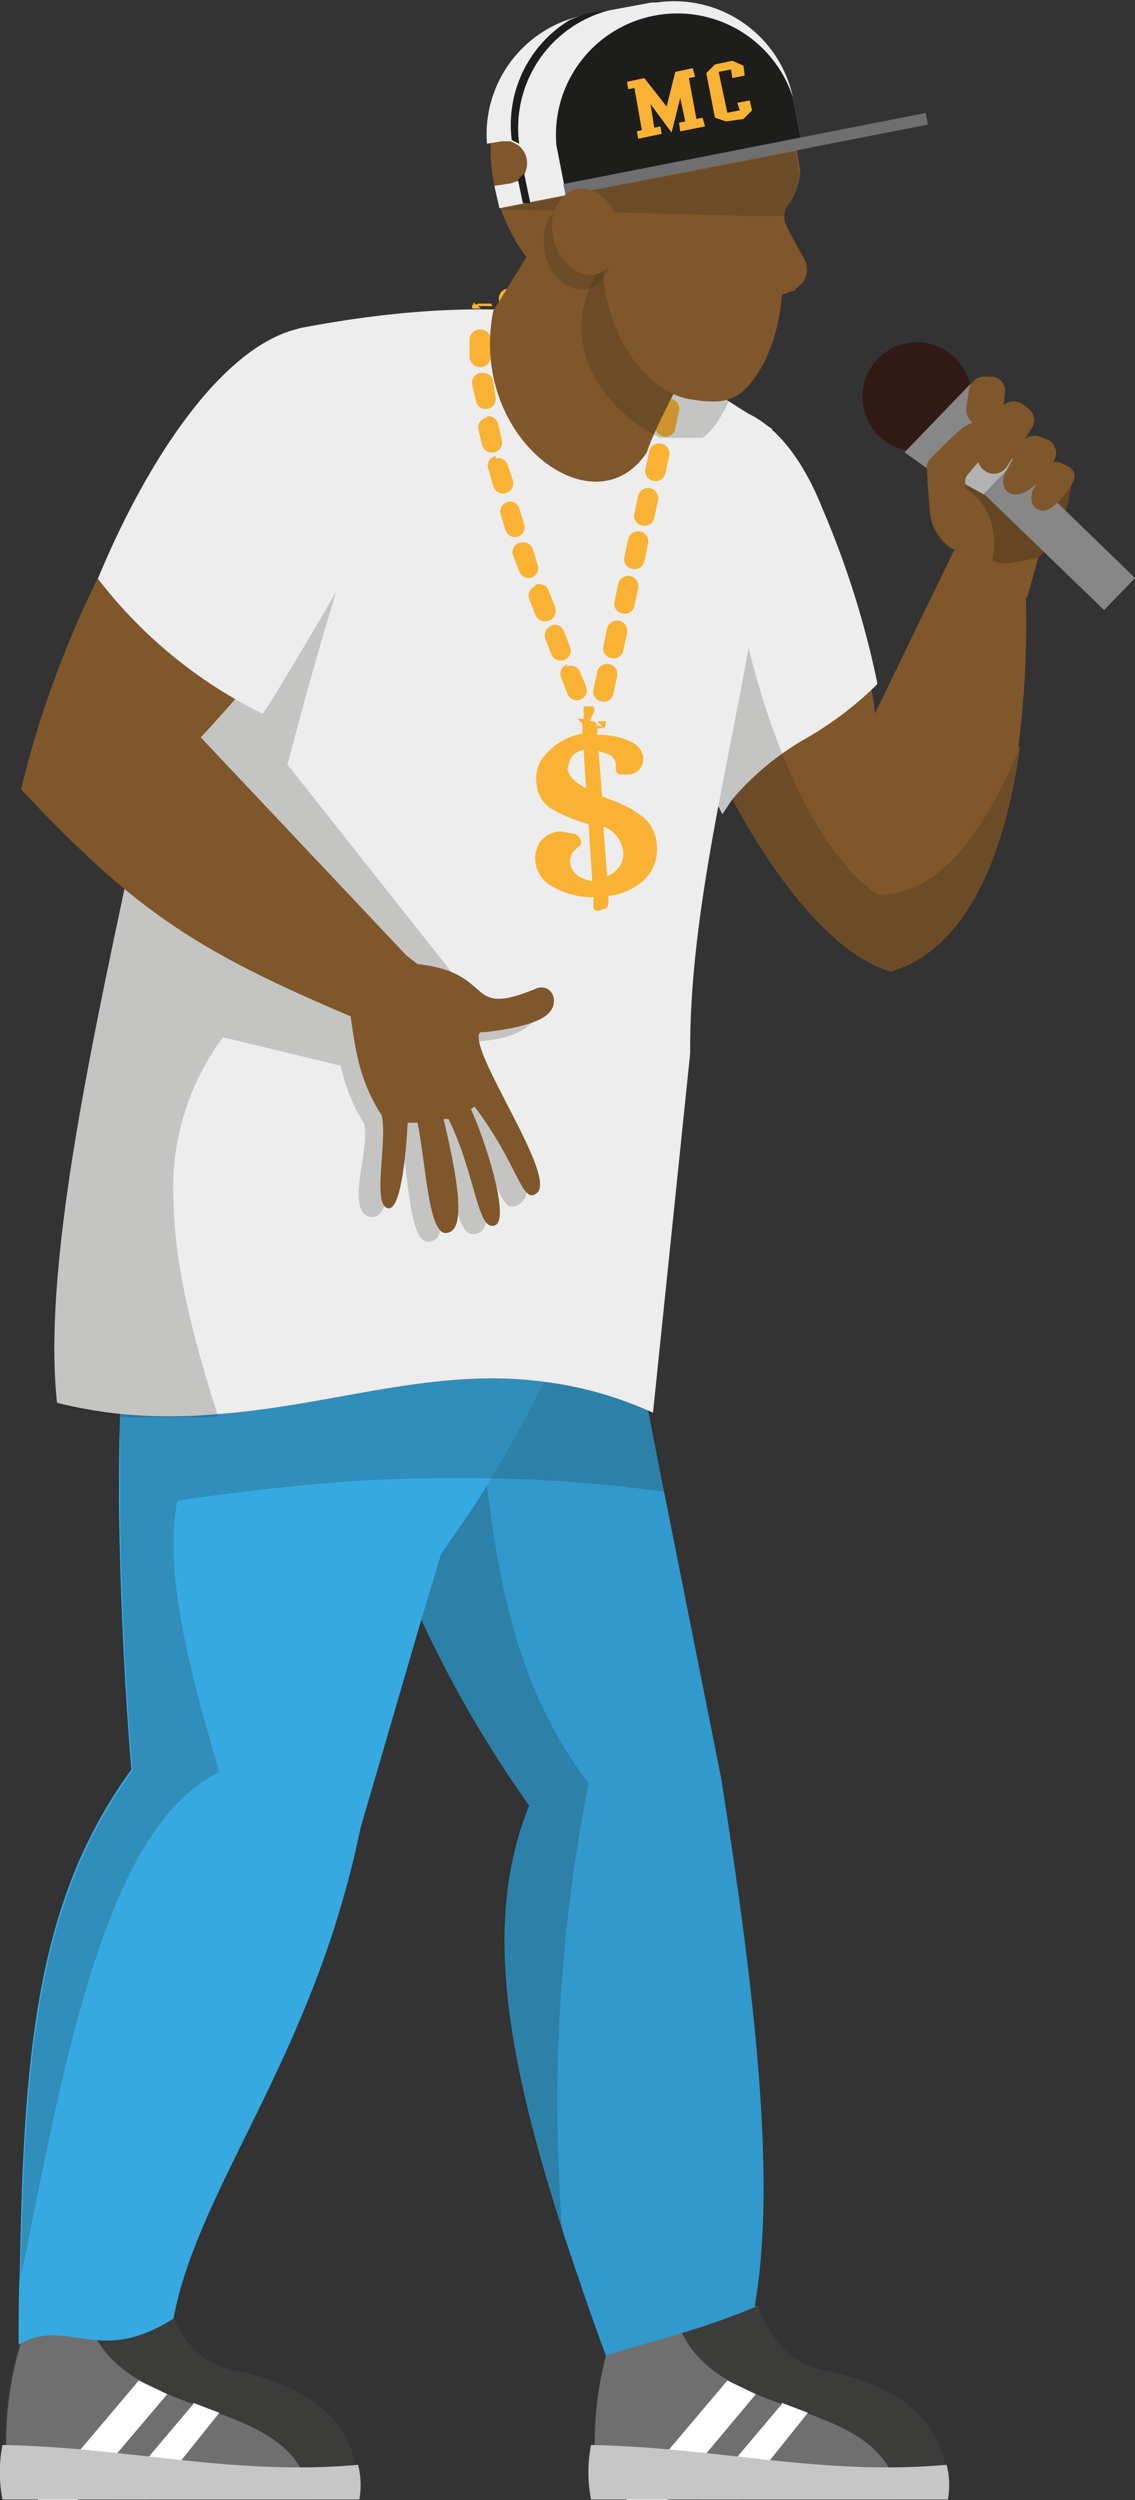 <svg xmlns="http://www.w3.org/2000/svg" xmlns:xlink="http://www.w3.org/1999/xlink" width="232.592" height="512.262" viewBox="0 0 232.592 512.262">
  <rect x="0" y="0" width="232.592" height="512.262" fill="#333333" stroke="none"/>
  <defs>
    <clipPath id="clip-path">
      <rect id="Rectangle_102" data-name="Rectangle 102" width="232.592" height="512.262" fill="none"/>
    </clipPath>
    <clipPath id="clip-path-2">
      <rect id="Rectangle_92" data-name="Rectangle 92" width="48.499" height="167.309" fill="none"/>
    </clipPath>
    <clipPath id="clip-path-3">
      <rect id="Rectangle_93" data-name="Rectangle 93" width="132.547" height="187.851" fill="none"/>
    </clipPath>
    <clipPath id="clip-path-4">
      <rect id="Rectangle_95" data-name="Rectangle 95" width="67.035" height="85.064" fill="none"/>
    </clipPath>
    <clipPath id="clip-path-5">
      <path id="Path_1270" data-name="Path 1270" d="M47.4,58.016l3.555,3.555.762-3.555L47.654,57Z" transform="translate(-47.4 -57)" fill="none"/>
    </clipPath>
    <clipPath id="clip-path-6">
      <path id="Path_1272" data-name="Path 1272" d="M47,57.654l1.27,4.317,3.3-1.016L48.016,57.4Z" transform="translate(-47 -57.4)" fill="none"/>
    </clipPath>
    <clipPath id="clip-path-7">
      <path id="Path_1274" data-name="Path 1274" d="M49.385,57.608,47.1,62.686l5.078-1.524L50.909,57.1Z" transform="translate(-47.1 -57.1)" fill="none"/>
    </clipPath>
    <clipPath id="clip-path-8">
      <path id="Path_1276" data-name="Path 1276" d="M46.3,58.477,48.331,63.3l2.285-5.078L50.109,56.7Z" transform="translate(-46.3 -56.7)" fill="none"/>
    </clipPath>
    <clipPath id="clip-path-9">
      <path id="Path_1278" data-name="Path 1278" d="M38.1,24.908v3.3h4.317V27.7h0l-4.063-3.3v.508" transform="translate(-38.1 -24.4)" fill="none"/>
    </clipPath>
    <clipPath id="clip-path-10">
      <path id="Path_1280" data-name="Path 1280" d="M39.877,24.508l-1.27.508H38.1l4.063,3.047h.762L41.655,24l-1.777.508" transform="translate(-38.1 -24)" fill="none"/>
    </clipPath>
    <clipPath id="clip-path-11">
      <rect id="Rectangle_96" data-name="Rectangle 96" width="33.772" height="35.371" fill="none"/>
    </clipPath>
    <clipPath id="clip-path-12">
      <rect id="Rectangle_98" data-name="Rectangle 98" width="13.966" height="17.444" fill="none"/>
    </clipPath>
    <clipPath id="clip-path-13">
      <rect id="Rectangle_99" data-name="Rectangle 99" width="61.703" height="13.534" fill="none"/>
    </clipPath>
    <clipPath id="clip-path-14">
      <rect id="Rectangle_100" data-name="Rectangle 100" width="0.254" height="0.051" fill="none"/>
    </clipPath>
    <clipPath id="clip-path-15">
      <rect id="Rectangle_101" data-name="Rectangle 101" width="99.537" height="182.722" fill="none"/>
    </clipPath>
  </defs>
  <g id="Rap_Character_2" data-name="Rap Character 2" clip-path="url(#clip-path)">
    <g id="Group_128" data-name="Group 128" transform="translate(-0.036 58.652)">
      <path id="Path_1219" data-name="Path 1219" d="M119.358,229.569H49.022A50.786,50.786,0,0,1,48.006,218.4a70.845,70.845,0,0,1,3.809-23.361c.508,0,27.931-11.934,27.931-11.427A21.329,21.329,0,0,0,81.27,189.7c3.555,8.125,6.856,11.934,13.966,13.458,16.251,3.3,22.853,10.919,24.376,18.536a20.568,20.568,0,0,1,0,7.872" transform="translate(73.913 223.939)" fill="#3c3c3b"/>
      <path id="Path_1220" data-name="Path 1220" d="M64,186.1l-12.188,5.078a70.845,70.845,0,0,0-3.809,23.361,50.785,50.785,0,0,0,1.016,11.173h61.449C107.17,202.351,69.336,211.746,64,186.1" transform="translate(73.913 227.796)" fill="#706f6f"/>
      <path id="Path_1221" data-name="Path 1221" d="M77.162,194.893l-5.84-2.793L50.5,216.73h8.379Z" transform="translate(77.767 237.032)" fill="#fff"/>
      <path id="Path_1222" data-name="Path 1222" d="M73.1,194.154,56.6,213.706h7.618l14.22-17.774L73.1,193.9" transform="translate(87.156 239.802)" fill="#fff"/>
      <path id="Path_1223" data-name="Path 1223" d="M121.159,208.473H48.03a28.947,28.947,0,0,1,0-11.173c26.154.508,46.976,6.348,72.876,4.063a16.759,16.759,0,0,1,.254,7.11" transform="translate(73.127 245.036)" fill="#c6c6c6"/>
      <path id="Path_1224" data-name="Path 1224" d="M72.012,229.569H1.422A50.785,50.785,0,0,1,.406,218.4a70.844,70.844,0,0,1,3.809-23.361c.508,0,27.931-11.934,27.931-11.427A21.33,21.33,0,0,0,33.67,189.7c3.555,8.125,6.856,11.934,13.966,13.458,16.251,3.3,22.853,10.919,24.376,18.536a20.567,20.567,0,0,1,0,7.872" transform="translate(0.646 223.939)" fill="#3c3c3b"/>
      <path id="Path_1225" data-name="Path 1225" d="M16.5,186.1,4.315,191.178A70.844,70.844,0,0,0,.506,214.539a50.783,50.783,0,0,0,1.016,11.173H62.971C59.67,202.351,21.836,211.746,16.5,186.1" transform="translate(0.8 227.796)" fill="#706f6f"/>
      <path id="Path_1226" data-name="Path 1226" d="M29.662,194.893l-5.84-2.793L3,216.73h8.126Z" transform="translate(4.654 237.032)" fill="#fff"/>
      <path id="Path_1227" data-name="Path 1227" d="M25.6,194.154,9.1,213.706h7.618l14.22-17.774L25.6,193.9" transform="translate(14.043 239.802)" fill="#fff"/>
      <path id="Path_1228" data-name="Path 1228" d="M73.659,208.473H.53a28.947,28.947,0,0,1,0-11.173c26.154.508,46.976,6.348,72.876,4.063a16.759,16.759,0,0,1,.254,7.11" transform="translate(0.014 245.036)" fill="#c6c6c6"/>
      <path id="Path_1229" data-name="Path 1229" d="M122.515,316.626c-12.7,5.332-21.076,6.856-30.978,10.157-3.3-8.887-6.094-17.267-8.633-24.884-12.442-38.342-16.251-65.258-7.11-87.857A240.722,240.722,0,0,1,53.7,175.953c-4.317-8.887-8.633-18.536-13.2-28.693l-1.27-2.793-9.4-22.091L21.2,101.3l66.528,6.094,7.618.762,2.793,14.474,5.332,27.17,11.68,58.656c6.856,43.421,11.426,82.779,6.856,108.171" transform="translate(32.668 97.271)" fill="#3199cc"/>
      <g id="Group_123" data-name="Group 123" transform="translate(72.15 231.581)" opacity="0.2">
        <g id="Group_122" data-name="Group 122" clip-path="url(#clip-path-2)">
          <path id="Path_1230" data-name="Path 1230" d="M71.721,281.634c-12.442-38.342-16.251-65.258-7.11-87.857a240.718,240.718,0,0,1-21.837-37.834c-4.317-8.887-8.633-18.536-13.2-28.693l-1.27-2.793A225.738,225.738,0,0,1,54.708,114.3c2.793,28.693,6.094,53.831,22.345,75.161a337.461,337.461,0,0,0-5.332,92.174" transform="translate(-28.554 -114.3)" fill="#1d1d1b"/>
        </g>
      </g>
      <path id="Path_1231" data-name="Path 1231" d="M122.113,106.557l-3.809,8.379-6.856,14.981-2.285,4.825c-3.047,6.348-6.6,12.7-10.665,19.552s-6.6,10.157-10.411,15.743L84.025,183.5,71.582,226.154C61.933,273.13,38.319,299.537,33.24,326.707c-15.489,9.9-21.583-.508-31.74,5.332,0-5.078,0-10.157.254-14.981.762-46.468,3.809-76.684,22.853-102.838-1.524-18.536-2.285-36.819-2.539-53.578,0-6.856,0-13.2.254-19.552s.254-7.618.508-11.426A180.287,180.287,0,0,1,27.4,96.4l6.094.508Z" transform="translate(2.345 89.729)" fill="#36a9e1"/>
      <g id="Group_125" data-name="Group 125" transform="translate(4.099 219.9)" opacity="0.2">
        <g id="Group_124" data-name="Group 124" clip-path="url(#clip-path-3)">
          <path id="Path_1232" data-name="Path 1232" d="M128.661,109.7H22.522q-.254,5.586-.508,11.427t0,4.571v14.727c.254,16.759,1.016,34.787,2.539,53.578C5.509,220.156,2.462,250.373,1.7,296.84v.762c9.141-45.452,17.521-92.174,40.627-103.346-5.84-20.06-11.426-40.12-8.633-55.609q18.79-2.793,36.819-4.063,13.966-.762,27.424-.508a283.389,283.389,0,0,1,35.8,2.793Z" transform="translate(-1.446 -109.7)" fill="#1d1d1b"/>
        </g>
      </g>
      <path id="Path_1233" data-name="Path 1233" d="M128.988,102.347h0c-3.3,23.615-11.68,41.389-26.408,45.706-10.919-3.047-22.853-17.267-32.5-35.3a167.091,167.091,0,0,1-7.11-15.235C55.859,80,51.288,61.211,52.05,46.23c0-1.016.254-2.031.254-3.047l1.27-2.285c8.887-13.458,24.63-9.9,34.533,14.727A196.281,196.281,0,0,1,98.518,90.158a25.309,25.309,0,0,1,.762,5.078l16.251-33.518h14.22a201.36,201.36,0,0,1-1.016,40.12" transform="translate(80.026 -7.63)" fill="#7f572b"/>
      <path id="Path_1234" data-name="Path 1234" d="M83.433,71.066,94.86,73.6l2.793-7.364c6.094-5.332,6.856-16,6.856-16C96.637,46.435,90.543,38.056,83.687,31.2a64.5,64.5,0,0,1-8.379,15.235L74.8,47.7c0,.508.508,9.4.762,10.157a9.9,9.9,0,0,0,4.317,6.6l3.047.762Z" transform="translate(115.17 -10.629)" fill="#664622"/>
      <path id="Path_1235" data-name="Path 1235" d="M99.682,89.637l-1.016,1.016a72.112,72.112,0,0,1-13.2,9.9,56.879,56.879,0,0,0-15.489,12.7L67.941,116.3a120.866,120.866,0,0,1-5.84-13.2c-7.11-18.79-10.919-40.628-9.9-56.371,0-1.016.254-2.031.254-3.047l1.27-2.285C62.609,27.681,78.86,29.458,88.509,53.834A187.392,187.392,0,0,1,99.682,89.384" transform="translate(80.131 -8.125)" fill="#ededed"/>
      <path id="Path_1236" data-name="Path 1236" d="M88.646,30.868a11.173,11.173,0,1,1-8.052-3.246,11.173,11.173,0,0,1,8.052,3.246" transform="translate(107.164 -16.137)" fill="#321a14"/>
      <path id="Path_1237" data-name="Path 1237" d="M90.521,36.332,78.332,48.775,73,44.966,86.458,31Z" transform="translate(112.399 -10.936)" fill="#878787"/>
      <path id="Path_1238" data-name="Path 1238" d="M91.9,43.457l-6.348,6.6L75.4,44.473,86.065,33.3Z" transform="translate(116.093 -7.396)" fill="#b2b2b2"/>
      <rect id="Rectangle_94" data-name="Rectangle 94" width="9.141" height="34.279" transform="matrix(0.695, -0.719, 0.719, 0.695, 201.648, 42.526)" fill="#878787"/>
      <path id="Path_1239" data-name="Path 1239" d="M97.653,62.547c-3.3.508-7.11,2.031-9.4.508,2.031-10.665-5.586-14.727-5.586-14.727v-1.27a2.031,2.031,0,0,1,.508-1.524l2.793-3.3c5.078-5.84,1.27-8.633,1.27-8.633a36.222,36.222,0,0,0-5.078,2.285l-2.793,2.539-3.809,3.809a2.539,2.539,0,0,0-.762,1.524c0,.508.508,9.4.762,10.157a9.9,9.9,0,0,0,4.317,6.6l1.524.762v6.6l13.966,2.793Z" transform="translate(115.17 -6.934)" fill="#7f572b"/>
      <path id="Path_1240" data-name="Path 1240" d="M85.393,37.8a3.555,3.555,0,0,1-4.063,2.793h-.508a3.555,3.555,0,0,1-2.793-4.063l.508-3.555a3.3,3.3,0,0,1,3.809-2.539h1.27A3.047,3.047,0,0,1,85.9,33.987Z" transform="translate(120.066 -11.892)" fill="#7f572b"/>
      <path id="Path_1241" data-name="Path 1241" d="M85,45.612a3.555,3.555,0,0,1-2.031,1.524,3.047,3.047,0,0,1-2.539-.508,3.3,3.3,0,0,1-1.016-4.571l4.063-8.126a3.3,3.3,0,0,1,4.571-1.016l1.016.762a3.047,3.047,0,0,1,1.016,4.063Z" transform="translate(121.472 -8.79)" fill="#7f572b"/>
      <path id="Path_1242" data-name="Path 1242" d="M83.108,47.192a2.539,2.539,0,0,1-2.031-1.777,3.555,3.555,0,0,1,.254-2.539l3.3-6.094a3.3,3.3,0,0,1,4.317-1.27l1.27.508a3.047,3.047,0,0,1,1.27,4.063s-4.063,7.364-8.125,7.11" transform="translate(124.636 -4.529)" fill="#7f572b"/>
      <path id="Path_1243" data-name="Path 1243" d="M84.668,47.012c-1.524-.254-1.777-2.793-1.016-4.063l2.285-4.317a2.539,2.539,0,0,1,3.555-1.016l1.016.508a2.285,2.285,0,0,1,1.27,3.3s-3.555,6.348-6.6,5.84" transform="translate(128.155 -1.302)" fill="#7f572b"/>
      <g id="Group_127" data-name="Group 127" transform="translate(142.233 55.359)" opacity="0.2">
        <g id="Group_126" data-name="Group 126" clip-path="url(#clip-path-4)">
          <path id="Path_1244" data-name="Path 1244" d="M122.781,83.75v.508h0c-3.3,23.615-11.68,41.389-26.408,45.706-10.919-3.047-22.853-17.267-32.5-35.3L61.84,97.716A120.356,120.356,0,0,1,56,84.512l1.016-5.078L63.364,44.9s7.364,52.816,30.217,69.321c13.2,0,22.091-13.2,29.455-30.725" transform="translate(-56 -44.9)" fill="#1d1d1b"/>
        </g>
      </g>
      <path id="Path_1245" data-name="Path 1245" d="M115.008,138.506,10.9,115.653A115.534,115.534,0,0,1,14.963,92.8l90.9,9.649c5.332,11.173,6.856,23.869,8.887,36.311" transform="translate(16.814 84.187)" fill="#36a9e1"/>
      <path id="Path_1246" data-name="Path 1246" d="M151.441,49.429c0,41.9-17.013,86.841-16.759,127.977l-7.618,73.637A76.431,76.431,0,0,0,104.72,244.7c-22.6-3.047-43.167,4.825-66.528,6.6a109.183,109.183,0,0,1-20.314,0,96.235,96.235,0,0,1-12.95-2.285c-3.047-28.439,7.364-74.653,16-115.534L41.493,69.235l12.95-40.374c19.806-3.809,40.627-5.586,61.957-1.777Z" transform="translate(6.788 -20.224)" fill="#ededed"/>
      <path id="Path_1247" data-name="Path 1247" d="M58.194,93.749v1.777a1.27,1.27,0,0,1-.508,1.016l-1.524.508q-1.016,0-1.016-.762V94.257a16,16,0,0,1-8.126-2.031,6.6,6.6,0,0,1-3.809-5.332,6.348,6.348,0,0,1,.508-3.047,4.063,4.063,0,0,1,1.27-1.777,5.84,5.84,0,0,1,3.047-1.27h.508l2.793.508a2.031,2.031,0,0,1,1.27,1.777.762.762,0,0,1-.508.762l-1.27,1.27-.508,1.27v.508q.254,3.3,4.571,4.063l-.762-11.68-1.777-.508-2.031-.762-1.777-.762-2.285-1.27A6.6,6.6,0,0,1,43.466,70.9a7.364,7.364,0,0,1,2.285-6.348,12.95,12.95,0,0,1,7.11-3.809V59.216a1.016,1.016,0,0,1,.508-1.016h1.524q.762,0,1.016,1.016v1.777a15.236,15.236,0,0,1,6.6,1.27A4.317,4.317,0,0,1,65.3,65.31a3.555,3.555,0,0,1-.762,2.793A3.3,3.3,0,0,1,62,69.119H60.479q-.762-.381-.762-.762v-1.27a2.539,2.539,0,0,0-1.27-2.031l-2.285-.762.762,9.4h.254l1.27.508,2.031.762,2.539,1.27,2.539,1.777A8.125,8.125,0,0,1,68.1,83.338,8.887,8.887,0,0,1,65.558,90.7,12.95,12.95,0,0,1,58.194,94M49.814,67.849q.254,2.285,3.809,4.063l-.508-7.872a4.316,4.316,0,0,0-2.285,1.27,3.3,3.3,0,0,0-.762,1.777Zm7.364,12.188.762,9.9a5.078,5.078,0,0,0,2.539-2.031,4.571,4.571,0,0,0,.762-3.047,6.348,6.348,0,0,0-4.063-5.078" transform="translate(66.518 30.93)" fill="#f9b233"/>
      <path id="Path_1248" data-name="Path 1248" d="M48.218,25.087a2.031,2.031,0,0,1-1.777,2.285H42.886A2.094,2.094,0,1,1,41.87,23.31h3.809a2.031,2.031,0,0,1,2.285,2.031" transform="translate(62.02 -22.798)" fill="#f9b233"/>
      <path id="Path_1249" data-name="Path 1249" d="M51.774,26.149a2.285,2.285,0,0,1-2.539,1.777l-3.3-.508a2.162,2.162,0,1,1,.254-4.317L50,23.61a2.031,2.031,0,0,1,1.777,2.539" transform="translate(67.606 -23.099)" fill="#f9b233"/>
      <path id="Path_1250" data-name="Path 1250" d="M54.639,28.782a2.285,2.285,0,0,1-2.793.762l-1.524-.762L48.8,28.021a2.285,2.285,0,0,1-1.27-2.539,2.031,2.031,0,0,1,2.793-1.27l1.777.762,1.777,1.016a2.031,2.031,0,0,1,.762,3.047" transform="translate(73.12 -21.669)" fill="#f9b233"/>
      <path id="Path_1251" data-name="Path 1251" d="M56.415,32.287a2.031,2.031,0,0,1-2.793-.254l-2.285-2.285a2.285,2.285,0,0,1-.254-3.047,2.031,2.031,0,0,1,3.047-.254l2.539,2.793a2.031,2.031,0,0,1-.254,3.047" transform="translate(77.946 -18.825)" fill="#f9b233"/>
      <path id="Path_1252" data-name="Path 1252" d="M56.675,36.023a2.793,2.793,0,0,1-1.27-.762h-.762l-1.524-3.3a2.285,2.285,0,0,1,.762-2.793,2.031,2.031,0,0,1,2.793.762l1.777,3.3.508,1.27-.762,1.27a1.777,1.777,0,0,1-1.524.254" transform="translate(81.495 -14.182)" fill="#f9b233"/>
      <path id="Path_1253" data-name="Path 1253" d="M54.47,39.856a2.031,2.031,0,0,1-1.524-2.539l.762-3.555a2.094,2.094,0,0,1,4.063,1.016l-.762,3.555a2.031,2.031,0,0,1-2.539,1.524" transform="translate(81.414 -9.128)" fill="#f9b233"/>
      <path id="Path_1254" data-name="Path 1254" d="M53.67,43.456a2.031,2.031,0,0,1-1.524-2.539l.762-3.555a2.094,2.094,0,0,1,4.063,1.016l-.762,3.555a2.031,2.031,0,0,1-2.539,1.524" transform="translate(80.183 -3.586)" fill="#f9b233"/>
      <path id="Path_1255" data-name="Path 1255" d="M52.77,47.056a2.031,2.031,0,0,1-1.524-2.539l.762-3.555a2.094,2.094,0,1,1,4.063,1.016l-.762,3.555a2.031,2.031,0,0,1-2.539,1.524" transform="translate(78.798 1.955)" fill="#f9b233"/>
      <path id="Path_1256" data-name="Path 1256" d="M51.97,50.556a2.031,2.031,0,0,1-1.524-2.539l.762-3.555a2.094,2.094,0,0,1,4.063,1.016l-.762,3.555a2.031,2.031,0,0,1-2.539,1.524" transform="translate(77.566 7.342)" fill="#f9b233"/>
      <path id="Path_1257" data-name="Path 1257" d="M51.17,54.156a2.031,2.031,0,0,1-1.524-2.539l.762-3.555a2.094,2.094,0,0,1,4.063,1.016l-.762,3.555a2.031,2.031,0,0,1-2.539,1.524" transform="translate(76.335 12.883)" fill="#f9b233"/>
      <path id="Path_1258" data-name="Path 1258" d="M50.27,57.756a2.031,2.031,0,0,1-1.524-2.539l.762-3.555a2.094,2.094,0,1,1,4.063,1.016l-.762,3.555a2.031,2.031,0,0,1-2.539,1.524" transform="translate(74.95 18.424)" fill="#f9b233"/>
      <path id="Path_1259" data-name="Path 1259" d="M49.47,61.256a2.031,2.031,0,0,1-1.524-2.539l.762-3.555a2.094,2.094,0,0,1,4.063,1.016l-.762,3.555a2.031,2.031,0,0,1-2.539,1.524" transform="translate(73.718 23.812)" fill="#f9b233"/>
      <path id="Path_1260" data-name="Path 1260" d="M46.427,54.108a2.031,2.031,0,0,1,2.793,1.016l1.27,3.047a2.051,2.051,0,1,1-3.809,1.524l-1.27-3.3a2.031,2.031,0,0,1,1.27-2.793" transform="translate(69.651 23.85)" fill="#f9b233"/>
      <path id="Path_1261" data-name="Path 1261" d="M45.075,50.635a2.031,2.031,0,0,1,2.793,1.016l1.27,3.3a2.051,2.051,0,0,1-3.809,1.524l-1.27-3.3a2.031,2.031,0,0,1,1.27-2.539" transform="translate(67.703 18.944)" fill="#f9b233"/>
      <path id="Path_1262" data-name="Path 1262" d="M44.029,47.312a2.031,2.031,0,0,1,2.793,1.27l1.27,3.3a2.17,2.17,0,0,1-4.063,1.524l-1.27-3.3a2.031,2.031,0,0,1,1.27-2.539" transform="translate(65.702 13.887)" fill="#f9b233"/>
      <path id="Path_1263" data-name="Path 1263" d="M42.983,43.859a2.031,2.031,0,0,1,2.539,1.27l1.016,3.3a2.007,2.007,0,0,1-3.809,1.27l-1.27-3.3a2.031,2.031,0,0,1,1.27-2.539" transform="translate(63.701 8.707)" fill="#f9b233"/>
      <path id="Path_1264" data-name="Path 1264" d="M41.716,40.559a2.031,2.031,0,0,1,2.539,1.27l1.016,3.3a2.007,2.007,0,0,1-3.809,1.27l-1.016-3.3a2.031,2.031,0,0,1,1.524-2.539" transform="translate(62.174 3.627)" fill="#f9b233"/>
      <path id="Path_1265" data-name="Path 1265" d="M40.97,37.308a2.031,2.031,0,0,1,2.539,1.524l.508,1.524.508,1.524a2.094,2.094,0,1,1-4.063,1.016l-.508-1.777-.508-1.777A2.031,2.031,0,0,1,40.97,36.8" transform="translate(60.635 -2.009)" fill="#f9b233"/>
      <path id="Path_1266" data-name="Path 1266" d="M40.388,33.615a2.031,2.031,0,0,1,2.285,1.524l.762,3.3a2.094,2.094,0,1,1-4.063,1.016l-.762-3.3a2.031,2.031,0,0,1,1.777-2.285" transform="translate(59.439 -6.949)" fill="#f9b233"/>
      <path id="Path_1267" data-name="Path 1267" d="M40.142,30.111a2.031,2.031,0,0,1,2.285,1.777l.508,3.3a2.047,2.047,0,1,1-4.063.508l-.762-3.3a2.031,2.031,0,0,1,1.777-2.285" transform="translate(58.67 -12.332)" fill="#f9b233"/>
      <path id="Path_1268" data-name="Path 1268" d="M40.185,26.6a2.031,2.031,0,0,1,2.031,2.031v3.555a2.159,2.159,0,0,1-4.317,0V28.631A2.031,2.031,0,0,1,39.931,26.6" transform="translate(58.373 -17.709)" fill="#f9b233"/>
    </g>
    <g id="Group_129" data-name="Group 129" transform="translate(120.359 144.735)" clip-path="url(#clip-path-5)">
      <path id="Path_1269" data-name="Path 1269" d="M50.193,61.755H48.416L47.4,58.2h4.063l-.508,2.031h-.762Z" transform="translate(-47.4 -55.153)" fill="#f9b233"/>
    </g>
    <g id="Group_130" data-name="Group 130" transform="translate(119.343 145.751)" clip-path="url(#clip-path-6)">
      <path id="Path_1271" data-name="Path 1271" d="M47.2,58.4h.762l3.555.762h-.508l-2.031.508H47.2Z" transform="translate(-46.692 -55.861)" fill="#f9b233"/>
    </g>
    <g id="Group_131" data-name="Group 131" transform="translate(119.597 144.989)" clip-path="url(#clip-path-7)">
      <path id="Path_1273" data-name="Path 1273" d="M46.1,59.67h1.27l3.3-1.27h1.016l-3.047.762H46.1Z" transform="translate(-48.639 -55.099)" fill="#f9b233"/>
    </g>
    <g id="Group_132" data-name="Group 132" transform="translate(117.566 143.974)" clip-path="url(#clip-path-8)">
      <path id="Path_1275" data-name="Path 1275" d="M47.87,57h2.539l1.016,3.555H47.616L46.6,59.539h1.27Z" transform="translate(-45.838 -56.238)" fill="#f9b233"/>
    </g>
    <g id="Group_133" data-name="Group 133" transform="translate(96.744 61.957)" clip-path="url(#clip-path-9)">
      <path id="Path_1277" data-name="Path 1277" d="M38.762,23.6h2.031l1.016,3.3H38V24.616h.762Z" transform="translate(-38.254 -25.631)" fill="#f9b233"/>
    </g>
    <g id="Group_134" data-name="Group 134" transform="translate(96.744 60.941)" clip-path="url(#clip-path-10)">
      <path id="Path_1279" data-name="Path 1279" d="M42.263,25.008H38.2l1.016-.508h3.047Z" transform="translate(-37.946 -23.23)" fill="#f9b233"/>
    </g>
    <g id="Group_145" data-name="Group 145" transform="translate(4.317 0.248)">
      <path id="Path_1281" data-name="Path 1281" d="M40.2,45.11,60.509,12.1C72.7,17.686,85.9,34.7,88.949,35.461s-14.22,29.2-17.267,38.6C61.017,90.308,35.117,71.264,40.2,45.11" transform="translate(56.549 18.377)" fill="#7f572b"/>
      <g id="Group_136" data-name="Group 136" transform="translate(114.773 54.092)" opacity="0.2">
        <g id="Group_135" data-name="Group 135" clip-path="url(#clip-path-11)">
          <path id="Path_1282" data-name="Path 1282" d="M51.189,21.4c-9.9,14.22-1.016,28.439,10.665,34.787s13.966-5.332,18.79-13.966Z" transform="translate(-46.873 -21.4)" fill="#1d1d1b"/>
        </g>
      </g>
      <path id="Path_1283" data-name="Path 1283" d="M102.07,57.156l-2.793,1.016a38.088,38.088,0,0,1-3.555,13.712C91.152,80.263,87.6,80.771,80.233,79.5S62.458,68.075,62.458,49.792c-5.078-1.016-12.95,4.063-16,0a36.311,36.311,0,0,1-4.825-9.4,37.073,37.073,0,0,1-2.031-12.95C42.906-.738,64.744,1.039,76.932,1.8s22.091,11.173,25.392,26.662l.762,4.571a14.474,14.474,0,0,1-2.031,6.094,4.3,4.3,0,0,0-.762,5.078c1.016,2.031,2.031,3.809,3.3,6.094a4.571,4.571,0,0,1-1.524,6.6" transform="translate(56.631 2.014)" fill="#7f572b"/>
      <path id="Path_1284" data-name="Path 1284" d="M102.065,19.91,104.1,30.32,41.885,42.509l-1.016-4.571,3.3-.508,1.524-.508,1.27-1.27a4.724,4.724,0,0,0-1.27-6.094L44.17,28.8H42.393l-3.047.508A24.884,24.884,0,0,1,56.613,3.659L59.406,2.9,73.118.358h1.016A24.884,24.884,0,0,1,102.065,19.91" transform="translate(56.129 -0.098)" fill="#ededed"/>
      <path id="Path_1285" data-name="Path 1285" d="M93.452,18.389,95.483,28.8l-48.5,9.649L44.953,28.038a24.884,24.884,0,0,1,48.5-9.649" transform="translate(64.742 1.423)" fill="#1d1d1b"/>
      <path id="Path_1286" data-name="Path 1286" d="M41.8,15.27,43.07,14l1.27,6.094H42.816Z" transform="translate(60.023 21.301)" fill="#1d1d1b"/>
      <path id="Path_1287" data-name="Path 1287" d="M61.732.8a24.884,24.884,0,0,0-18.79,27.424l-1.524-.762A25.138,25.138,0,0,1,53.353,2.831l3.3-1.27Z" transform="translate(59.135 0.984)" fill="#1d1d1b"/>
      <path id="Path_1288" data-name="Path 1288" d="M52.885,19.974l-.254-1.524,1.016-.254L52.124,9.563l-1.27.254L50.6,8.293l3.555-.762,4.571,5.84L60.5,6.262,64.058,5.5l.508,1.777-1.27.254,1.524,8.379,1.27-.254.508,1.777L61.519,18.45l-.254-1.777,1.27-.254-1.016-4.825L59.741,18.7l-4.317-5.84.762,4.825,1.27-.254.254,1.524Z" transform="translate(73.568 8.218)" fill="#f9b233"/>
      <path id="Path_1289" data-name="Path 1289" d="M61.063,17.342l-2.285-.762L57,7.439l1.777-1.777L62.332,4.9l2.285,1.016.254,2.031-2.539.508-.254-1.777-2.539.508,1.777,8.379,2.539-.508-.508-1.524,2.539-.508.508,2.031-1.777,1.777Z" transform="translate(83.419 7.294)" fill="#f9b233"/>
      <rect id="Rectangle_97" data-name="Rectangle 97" width="75.669" height="2.412" transform="translate(111.123 37.471) rotate(-11.1)" fill="#706f6f"/>
      <g id="Group_138" data-name="Group 138" transform="translate(107.155 41.649)" opacity="0.2">
        <g id="Group_137" data-name="Group 137" clip-path="url(#clip-path-12)">
          <path id="Path_1290" data-name="Path 1290" d="M57.434,23.474c1.27,4.825-.762,9.4-4.317,10.411S45.5,31.854,44.23,27.029s.762-9.4,4.317-10.411,7.618,2.031,8.887,6.856" transform="translate(-43.976 -16.618)" fill="#1d1d1b"/>
        </g>
      </g>
      <g id="Group_140" data-name="Group 140" transform="translate(98.014 30.477)" opacity="0.2">
        <g id="Group_139" data-name="Group 139" clip-path="url(#clip-path-13)">
          <path id="Path_1291" data-name="Path 1291" d="M102,16.517a14.473,14.473,0,0,1-2.031,6.094,4.825,4.825,0,0,0-1.27,3.047L40.3,24.134h0L100.987,12.2l.762,4.571" transform="translate(-40.3 -11.946)" fill="#1d1d1b"/>
        </g>
      </g>
      <path id="Path_1292" data-name="Path 1292" d="M58.134,22.274c1.27,4.825-.762,9.4-4.317,10.411S46.2,30.654,44.93,25.829s.762-9.4,4.317-10.411,7.618,2.031,8.887,6.856" transform="translate(64.256 23.184)" fill="#7f572b"/>
      <g id="Group_142" data-name="Group 142" transform="translate(69.321 109.193)" opacity="0.2">
        <g id="Group_141" data-name="Group 141" clip-path="url(#clip-path-14)">
          <path id="Path_1293" data-name="Path 1293" d="M29.1,43.1h0" transform="translate(-28.846 -43.1)" fill="#1d1d1b"/>
        </g>
      </g>
      <g id="Group_144" data-name="Group 144" transform="translate(6.856 107.415)" opacity="0.2">
        <g id="Group_143" data-name="Group 143" clip-path="url(#clip-path-15)">
          <path id="Path_1294" data-name="Path 1294" d="M101.271,145.238c-3.555,2.539-8.379,2.793-12.188,3.047s-.508.254-.508,1.27l.762,3.555,1.524,3.809c4.825,9.9,13.712,21.076,9.141,24.376s-3.809-5.586-12.7-17.775h-.762c2.539,5.332,9.9,21.837,4.825,23.869s-4.063-9.9-9.649-21.583H80.7c3.555,16,4.571,23.107.508,23.361s-4.063-13.458-5.84-22.6H73.339s1.27,18.536-4.063,17.521,0-13.966-1.27-19.044a36.311,36.311,0,0,1-4.825-11.934L39.06,147.27A51.8,51.8,0,0,0,28.9,180.787c.254,13.966,4.317,28.947,9.141,44.182a109.188,109.188,0,0,1-20.314,0,96.487,96.487,0,0,1-12.95-2.285C1.987,193.737,12.4,147.524,21.031,106.642L41.6,42.4l25.392,2.031C64.2,45.447,52.264,91.407,52.264,91.407l33.518,42.4L86.8,138.89c2.793,2.539,4.063,4.317,12.7.508,3.3-1.524,7.618,1.777,2.031,5.586" transform="translate(-4.527 -42.4)" fill="#1d1d1b"/>
        </g>
      </g>
      <path id="Path_1295" data-name="Path 1295" d="M58.578,27.117C28.362,45.907,8.81,90.344,1.7,120.56c23.869,25.392,36.311,33.518,71.1,47.991L84.732,158.9,38.519,109.9s22.6-23.869,34.787-44.944,3.047-41.135-14.981-37.834" transform="translate(-1.7 40.94)" fill="#7f572b"/>
      <path id="Path_1296" data-name="Path 1296" d="M24.5,84.057l9.141,7.364c1.27,6.856,1.27,14.727,6.856,23.361,1.27,5.078-2.031,18.282,1.27,19.044S45.829,116.3,45.829,116.3h2.031c1.777,9.141,2.285,22.853,5.84,22.6s3.3-7.364-.508-23.361h1.016c5.586,11.426,5.84,22.853,9.4,21.837s-2.285-18.536-4.825-23.869l.762-.508c9.141,12.188,9.649,20.06,12.7,17.775S67.921,116.3,63.1,106.4s-1.777-8.633-1.777-8.633,9.141-.762,12.7-3.3,1.27-7.11-2.031-5.586c-14.727,6.094-7.872-3.3-24.123-5.078l-12.95-9.9Z" transform="translate(33.394 113.501)" fill="#7f572b"/>
      <path id="Path_1297" data-name="Path 1297" d="M41.672,105.741c3.3-4.571,21.329-35.8,24.123-40.374,13.966-24.123-.254-42.151-16.5-38.6S17.549,54.7,7.9,78.064a95.983,95.983,0,0,0,33.772,27.677" transform="translate(7.843 40.27)" fill="#ededed"/>
    </g>
  </g>
</svg>
